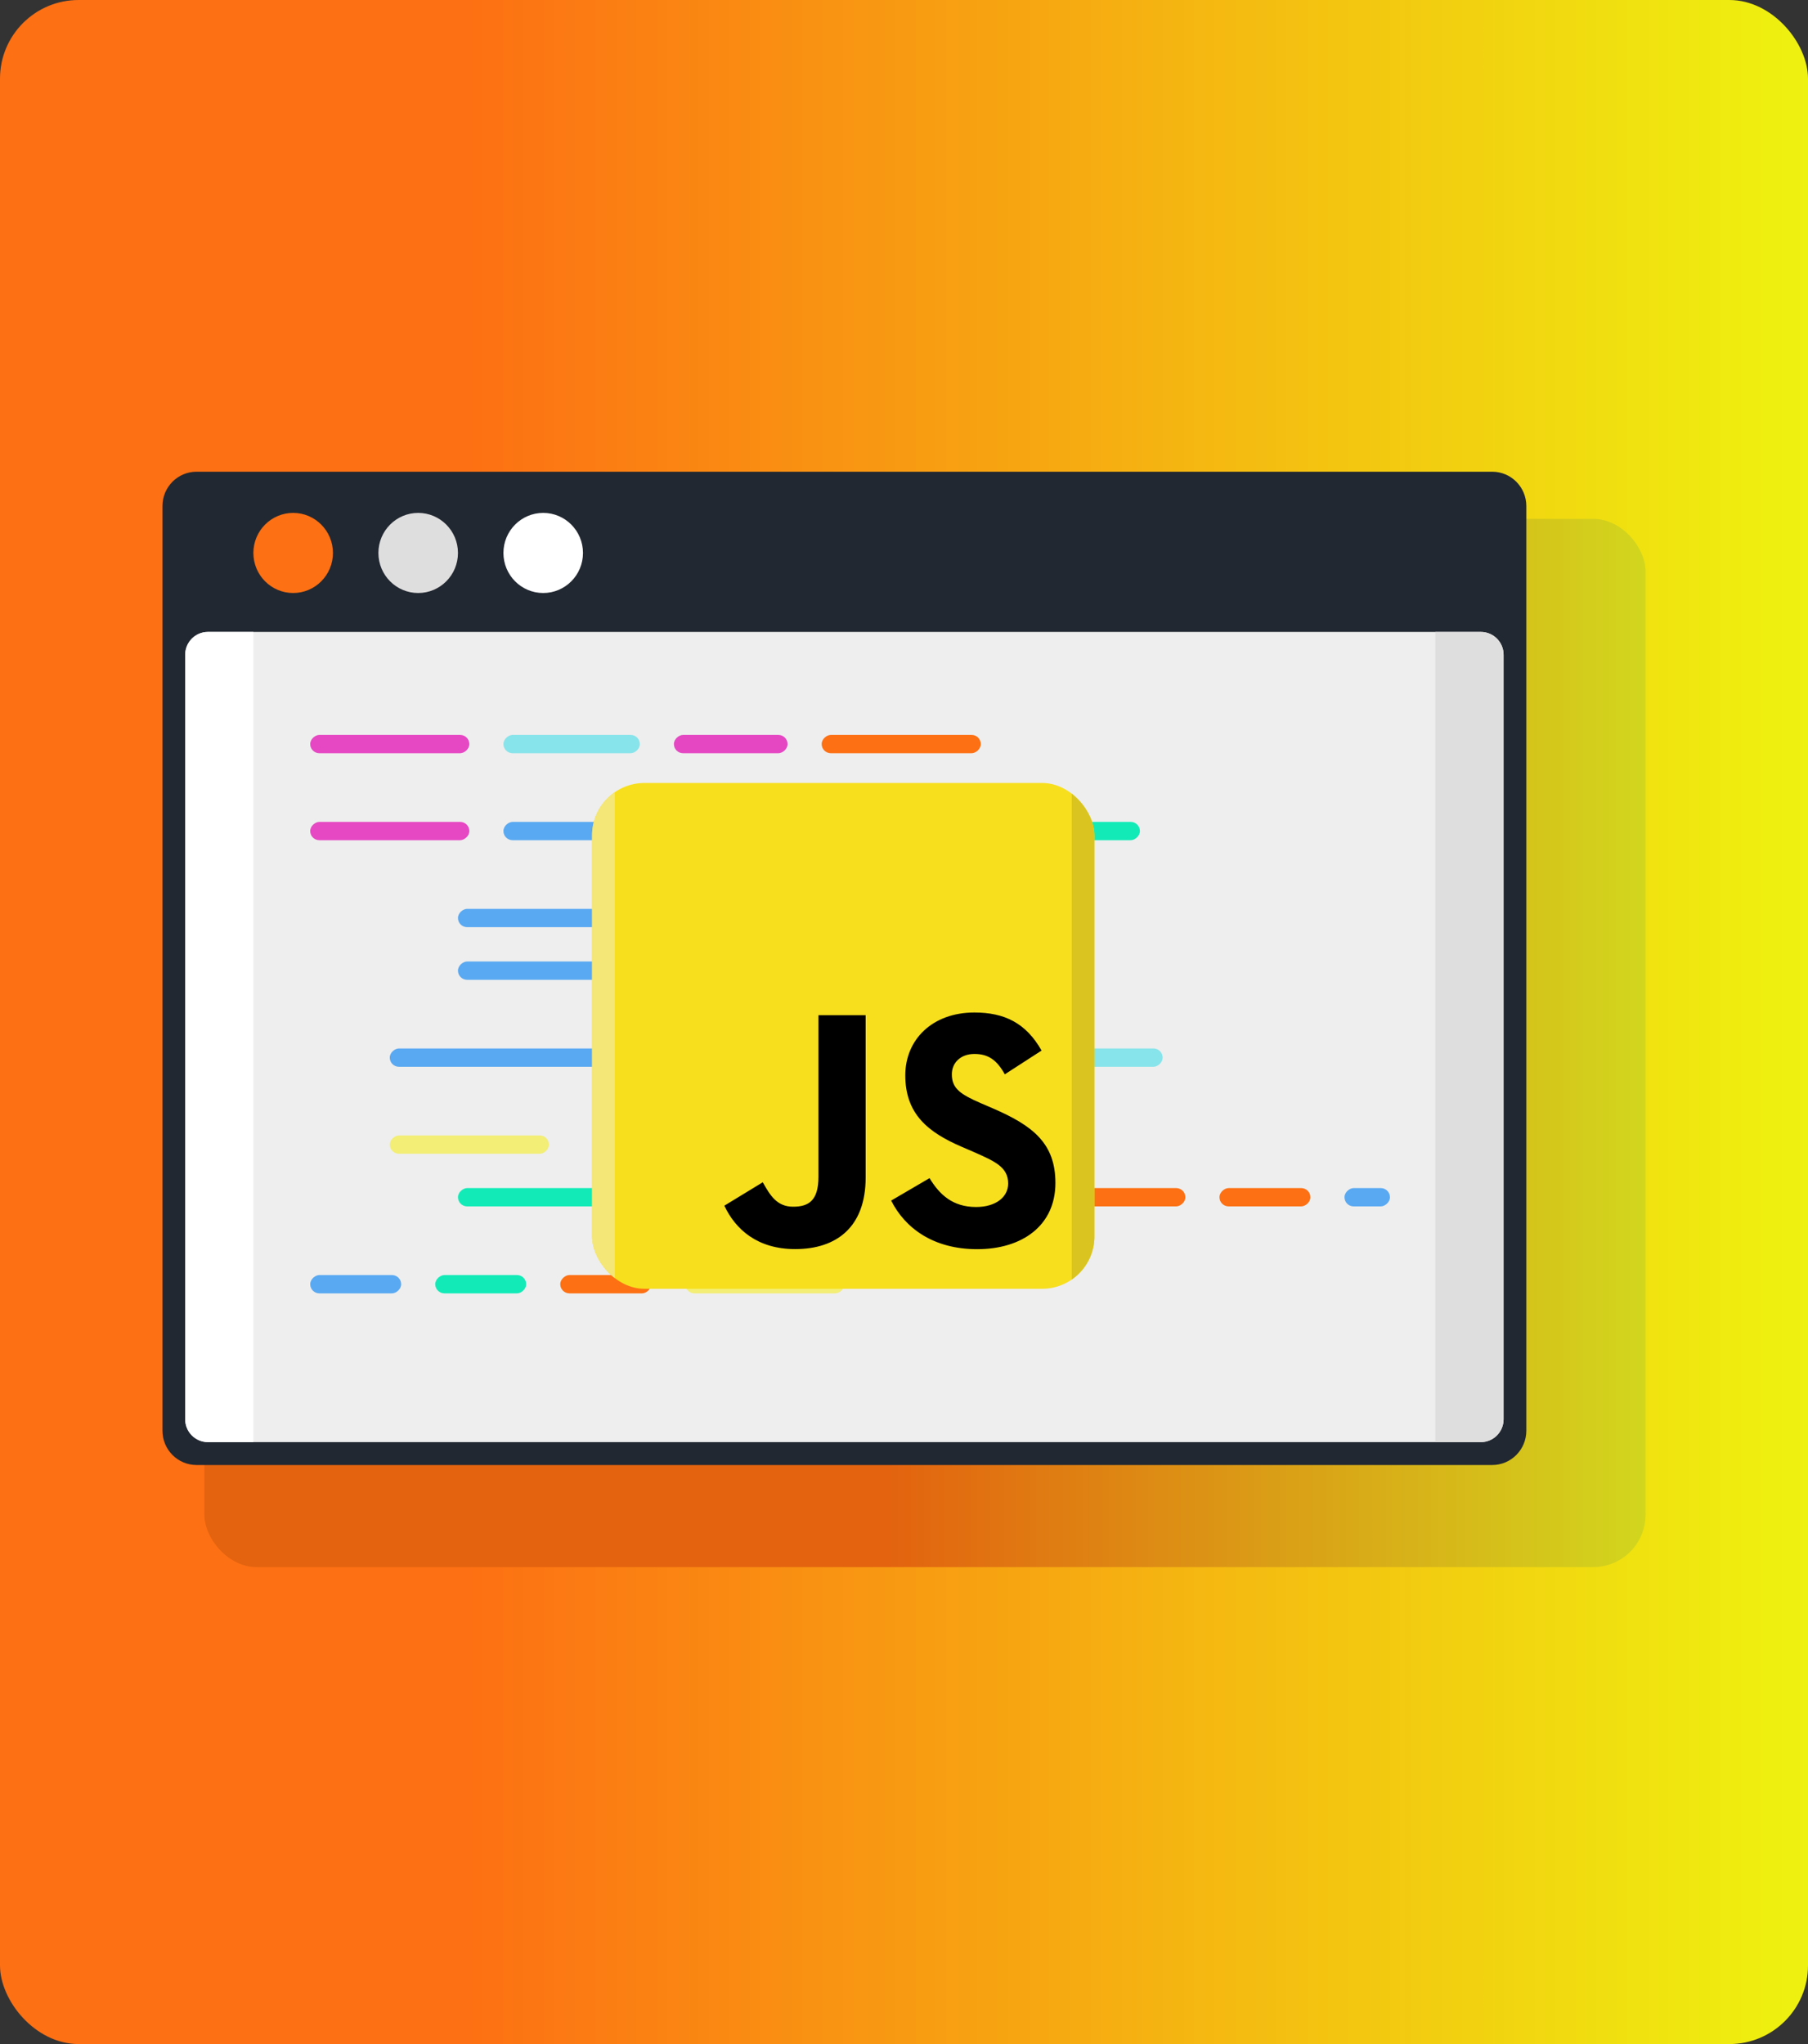 <svg width="345" height="390" viewBox="0 0 345 390" fill="none" xmlns="http://www.w3.org/2000/svg">
<rect x="0" y="0" width="345" height="390" fill="#333333" stroke="none"/>
<rect width="345" height="390" rx="15" fill="url(#paint0_linear_181_5)"/>
<rect x="39" y="99" width="275" height="200" rx="10" fill="url(#paint1_linear_181_5)"/>
<path d="M284.746 90H37.506C33.913 90 31 92.933 31 96.55V272.969C31 276.587 33.913 279.52 37.506 279.52H284.746C288.339 279.52 291.252 276.587 291.252 272.969V96.55C291.252 92.933 288.339 90 284.746 90Z" fill="#222831"/>
<path d="M282.577 120.568H39.675C37.279 120.568 35.337 122.523 35.337 124.935V270.786C35.337 273.198 37.279 275.153 39.675 275.153H282.577C284.973 275.153 286.915 273.198 286.915 270.786V124.935C286.915 122.523 284.973 120.568 282.577 120.568Z" fill="#EEEEEE"/>
<rect x="59.194" y="143.712" width="3.493" height="30.363" rx="1.747" transform="rotate(-90 59.194 143.712)" fill="#E647C3"/>
<rect x="59.194" y="160.306" width="3.493" height="30.363" rx="1.747" transform="rotate(-90 59.194 160.306)" fill="#E647C3"/>
<rect x="96.063" y="160.306" width="3.493" height="30.363" rx="1.747" transform="rotate(-90 96.063 160.306)" fill="#59A9F2"/>
<rect x="87.388" y="176.9" width="3.493" height="30.363" rx="1.747" transform="rotate(-90 87.388 176.9)" fill="#59A9F2"/>
<rect x="87.388" y="186.943" width="3.493" height="30.363" rx="1.747" transform="rotate(-90 87.388 186.943)" fill="#59A9F2"/>
<rect x="74.375" y="203.537" width="3.493" height="47.713" rx="1.747" transform="rotate(-90 74.375 203.537)" fill="#59A9F2"/>
<rect x="74.375" y="220.131" width="3.493" height="30.363" rx="1.747" transform="rotate(-90 74.375 220.131)" fill="#F3EE75"/>
<rect x="59.194" y="246.769" width="3.493" height="17.35" rx="1.747" transform="rotate(-90 59.194 246.769)" fill="#59A9F2"/>
<rect x="83.05" y="246.769" width="3.493" height="17.35" rx="1.747" transform="rotate(-90 83.05 246.769)" fill="#12EBB7"/>
<rect x="87.388" y="230.175" width="3.493" height="30.363" rx="1.747" transform="rotate(-90 87.388 230.175)" fill="#12EBB7"/>
<rect x="187.151" y="203.537" width="3.493" height="34.7" rx="1.747" transform="rotate(-90 187.151 203.537)" fill="#87E4EA"/>
<rect x="191.489" y="230.175" width="3.493" height="34.7" rx="1.747" transform="rotate(-90 191.489 230.175)" fill="#FD7013"/>
<rect x="232.696" y="230.175" width="3.493" height="17.35" rx="1.747" transform="rotate(-90 232.696 230.175)" fill="#FD7013"/>
<rect x="256.552" y="230.175" width="3.493" height="8.675" rx="1.747" transform="rotate(-90 256.552 230.175)" fill="#59A9F2"/>
<rect x="96.063" y="143.712" width="3.493" height="26.025" rx="1.747" transform="rotate(-90 96.063 143.712)" fill="#87E4EA"/>
<rect x="156.789" y="143.712" width="3.493" height="30.363" rx="1.747" transform="rotate(-90 156.789 143.712)" fill="#FD7013"/>
<rect x="128.595" y="143.712" width="3.493" height="21.688" rx="1.747" transform="rotate(-90 128.595 143.712)" fill="#E547C3"/>
<rect x="187.151" y="160.306" width="3.493" height="30.363" rx="1.747" transform="rotate(-90 187.151 160.306)" fill="#12EBB7"/>
<rect x="106.907" y="246.769" width="3.493" height="17.35" rx="1.747" transform="rotate(-90 106.907 246.769)" fill="#FD7013"/>
<rect x="130.763" y="246.769" width="3.493" height="30.363" rx="1.747" transform="rotate(-90 130.763 246.769)" fill="#F3EE75"/>
<path d="M273.902 120.568H282.577C284.973 120.568 286.915 122.523 286.915 124.935V270.786C286.915 273.198 284.973 275.153 282.577 275.153H273.902V120.568Z" fill="#DFDEDE"/>
<path d="M35.337 124.935C35.337 122.523 37.279 120.568 39.675 120.568H48.35V275.153H39.675C37.279 275.153 35.337 273.198 35.337 270.786V124.935Z" fill="white"/>
<path d="M55.941 113.144C60.133 113.144 63.532 109.723 63.532 105.502C63.532 101.282 60.133 97.86 55.941 97.86C51.749 97.86 48.35 101.282 48.35 105.502C48.35 109.723 51.749 113.144 55.941 113.144Z" fill="#FD7013"/>
<path d="M79.797 113.144C83.99 113.144 87.388 109.723 87.388 105.502C87.388 101.282 83.99 97.86 79.797 97.86C75.605 97.86 72.207 101.282 72.207 105.502C72.207 109.723 75.605 113.144 79.797 113.144Z" fill="#DFDEDE"/>
<path d="M103.654 113.144C107.846 113.144 111.244 109.723 111.244 105.502C111.244 101.282 107.846 97.86 103.654 97.86C99.462 97.86 96.063 101.282 96.063 105.502C96.063 109.723 99.462 113.144 103.654 113.144Z" fill="white"/>
<g clip-path="url(#clip0_181_5)">
<path d="M208.839 149.389H112.979V245.895H208.839V149.389Z" fill="#F7DF1E"/>
<path d="M177.373 224.785C179.304 227.959 181.816 230.292 186.259 230.292C189.991 230.292 192.376 228.414 192.376 225.819C192.376 222.709 189.926 221.608 185.818 219.799L183.566 218.826C177.065 216.038 172.747 212.545 172.747 205.162C172.747 198.36 177.895 193.183 185.939 193.183C191.667 193.183 195.784 195.189 198.751 200.444L191.737 204.978C190.192 202.19 188.526 201.092 185.939 201.092C183.301 201.092 181.629 202.777 181.629 204.978C181.629 207.699 183.302 208.8 187.167 210.485L189.419 211.456C197.073 214.76 201.394 218.129 201.394 225.702C201.394 233.867 195.023 238.34 186.467 238.34C178.102 238.34 172.697 234.327 170.052 229.066L177.373 224.785ZM145.552 225.571C146.967 228.098 148.254 230.235 151.349 230.235C154.309 230.235 156.176 229.069 156.176 224.537V193.701H165.183V224.659C165.183 234.049 159.715 238.323 151.733 238.323C144.52 238.323 140.344 234.566 138.219 230.04L145.552 225.571Z" fill="black"/>
<rect x="204.501" y="149.389" width="4.338" height="96.507" fill="#DAC520"/>
<rect x="112.979" y="149.389" width="4.338" height="96.507" fill="#F4E677"/>
</g>
<defs>
<linearGradient id="paint0_linear_181_5" x1="89" y1="195" x2="345" y2="195" gradientUnits="userSpaceOnUse">
<stop stop-color="#FD7013"/>
<stop offset="1" stop-color="#EEF20F"/>
</linearGradient>
<linearGradient id="paint1_linear_181_5" x1="169.5" y1="199" x2="314" y2="199" gradientUnits="userSpaceOnUse">
<stop stop-color="#E3630F"/>
<stop offset="1" stop-color="#D2D61D"/>
</linearGradient>
<clipPath id="clip0_181_5">
<rect x="112.979" y="149.389" width="95.86" height="96.507" rx="10" fill="white"/>
</clipPath>
</defs>
</svg>
